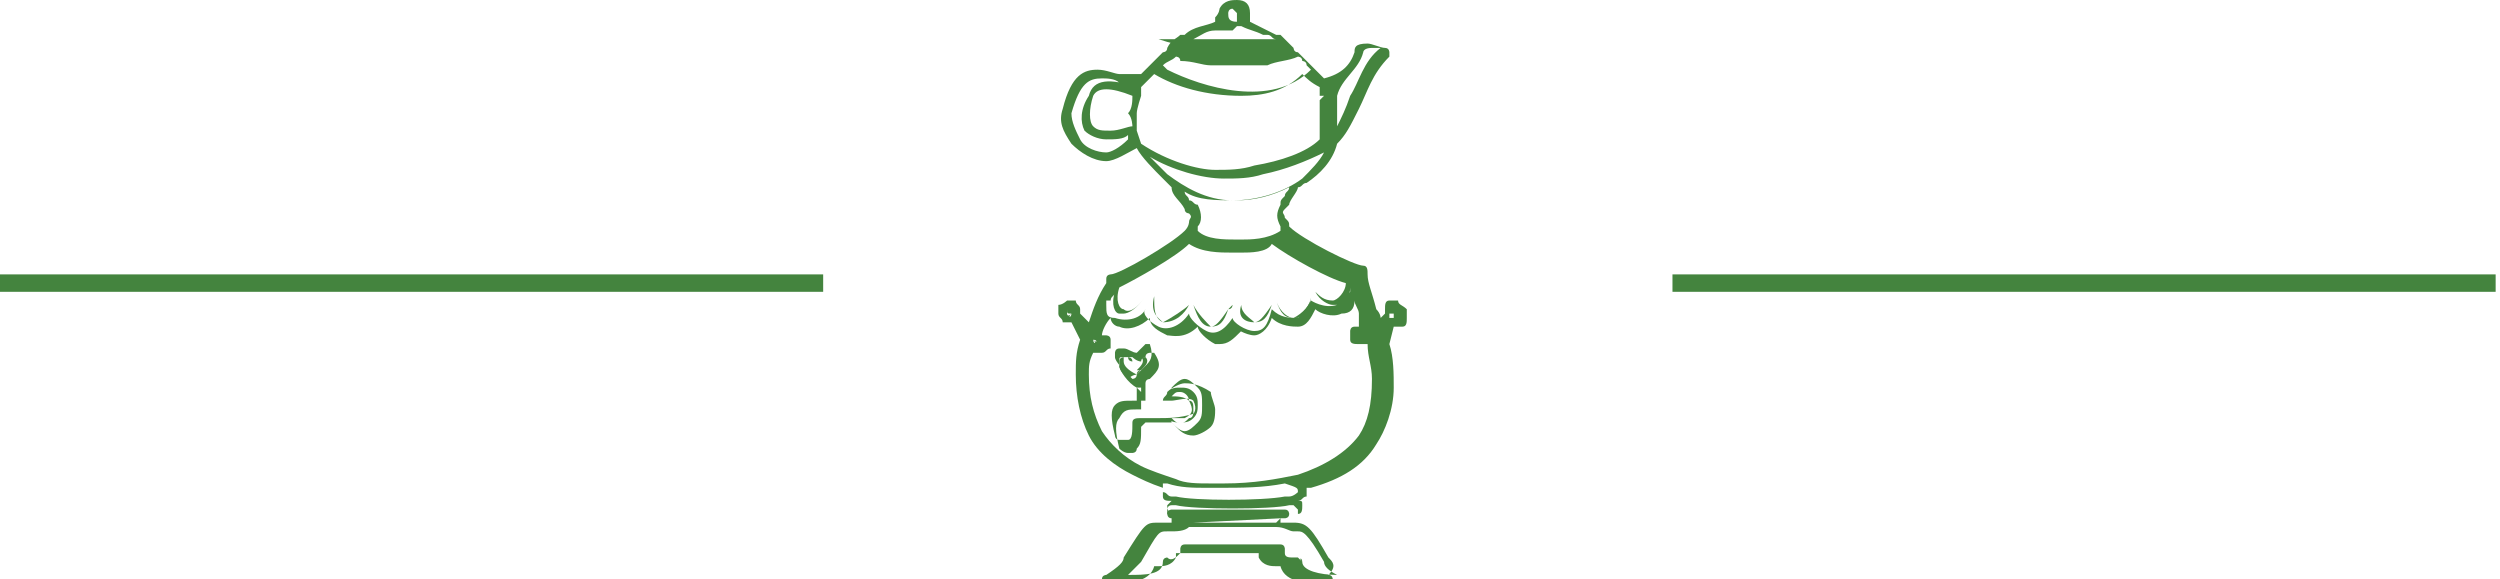 <?xml version="1.0" encoding="utf-8"?>
<!-- Generator: Adobe Illustrator 16.0.0, SVG Export Plug-In . SVG Version: 6.00 Build 0)  -->
<!DOCTYPE svg PUBLIC "-//W3C//DTD SVG 1.1//EN" "http://www.w3.org/Graphics/SVG/1.1/DTD/svg11.dtd">
<svg version="1.1" id="Layer_1" xmlns="http://www.w3.org/2000/svg" xmlns:xlink="http://www.w3.org/1999/xlink" x="0px" y="0px"
	 width="57.4px" height="13.3px" viewBox="22.2 0.5 57.4 13.3" style="enable-background:new 22.2 0.5 57.4 13.3;"
	 xml:space="preserve">
<style type="text/css">
<![CDATA[
	.st0{fill:#44843E;}
]]>
</style>
<g>
	<rect x="22.2" y="6.8" class="st0" width="18.9" height="0.4"/>
	<rect x="60.6" y="6.8" class="st0" width="18.9" height="0.4"/>
	<path class="st0" d="M48.9,7.9C48.9,7.9,48.9,7.9,48.9,7.9c0.3,0,0.5-0.2,0.6-0.4c0,0,0,0,0,0c0,0,0,0,0,0c0,0,0,0,0,0c0,0,0,0,0,0
		C49.4,7.6,49.1,7.8,48.9,7.9c-0.2-0.1-0.2-0.3-0.2-0.6c0,0,0,0,0,0c0,0,0,0,0,0c0,0,0,0,0,0c0,0,0,0,0,0
		C48.6,7.7,48.8,7.8,48.9,7.9z"/>
	<path class="st0" d="M50,8C50,8,50,8,50,8c0.2,0,0.3-0.1,0.4-0.4c0,0,0.1-0.1,0.1-0.1c0,0,0,0,0,0c0,0,0,0,0,0c0,0,0,0,0,0
		c0,0,0,0,0,0c0,0,0,0.1-0.1,0.1C50.2,7.9,50.1,8,50,8c-0.1-0.1-0.3-0.3-0.4-0.5c0,0,0,0,0,0c0,0,0,0,0,0c0,0,0,0,0,0c0,0,0,0,0,0
		c0,0,0,0,0,0c0,0,0,0,0,0C49.7,7.8,49.8,8,50,8z"/>
	<path class="st0" d="M51.9,7.8c0,0,0.1,0,0.1,0c0.2-0.1,0.3-0.3,0.3-0.5c0,0,0,0,0,0c0,0,0,0,0,0c0,0,0,0,0,0c0,0,0,0,0,0
		C52.3,7.5,52.1,7.7,51.9,7.8c-0.1,0-0.3-0.1-0.4-0.4c0,0,0,0,0,0c0,0,0,0,0,0c0,0,0,0,0,0c0,0,0,0,0,0C51.6,7.7,51.7,7.8,51.9,7.8z
		"/>
	<path class="st0" d="M51,7.9C51,7.9,51,7.9,51,7.9c0.2,0,0.3-0.1,0.4-0.4c0,0,0,0,0,0c0,0,0,0,0,0c0,0,0,0,0,0c0,0,0,0,0,0
		c0,0,0,0,0,0c0,0,0,0,0,0c0,0,0,0,0,0C51.2,7.8,51.1,7.9,51,7.9c-0.1-0.1-0.3-0.2-0.3-0.4c0,0,0,0,0,0c0,0,0,0,0,0c0,0,0,0,0,0
		c0,0,0,0,0,0c0,0,0,0,0,0c0,0,0,0,0,0C50.6,7.8,50.8,7.9,51,7.9z"/>
	<path class="st0" d="M52.7,13.3c-0.4-0.7-0.5-0.8-0.8-0.8c-0.1,0-0.2,0-0.3,0c0,0,0-0.1,0-0.1c0,0,0,0,0,0c0,0,0,0,0,0l0.1,0
		c0,0,0.1,0,0.1-0.1c0,0,0-0.1-0.1-0.1l-2.6,0c0,0-0.1,0-0.1,0.1c0,0,0,0.1,0.1,0.1c0,0,0,0,0,0l0,0c0,0,0,0,0,0c0,0,0,0.1,0,0.1
		c-0.1,0-0.2,0-0.3,0c-0.3,0-0.3,0-0.8,0.8c0,0.1-0.1,0.2-0.4,0.4c0,0-0.1,0-0.1,0.1c0,0,0,0.1,0,0.1c0,0,0,0,0,0h0l0.2,0
		c0.3,0,0.9,0,1-0.4c0,0,0.1,0,0.1,0c0.1,0,0.3,0,0.4-0.2c0-0.1,0-0.1,0-0.1c0,0,0.1,0,0.1,0l0.1,0l1.6,0c0,0,0.1,0,0.1,0
		c0,0,0,0.1,0,0.1c0.1,0.2,0.3,0.2,0.4,0.2c0,0,0.1,0,0.1,0c0.1,0.4,0.7,0.4,1,0.4l0.2,0h0c0,0,0,0,0,0c0,0,0,0,0-0.1
		c0,0,0-0.1-0.1-0.1C52.9,13.5,52.8,13.4,52.7,13.3z M51.6,12.4C51.6,12.4,51.6,12.4,51.6,12.4C51.6,12.4,51.6,12.4,51.6,12.4
		C51.5,12.5,51.5,12.5,51.6,12.4c-0.1,0.1-0.1,0.1-0.1,0.1c-0.1,0-0.5,0-0.9,0c-0.4,0-0.8,0-0.9,0c0,0,0,0,0,0c0,0-0.1,0-0.1,0
		c0,0,0,0,0,0c0,0,0,0,0,0c0,0,0,0,0,0L51.6,12.4z M52.1,13.4C52.1,13.3,52,13.3,52.1,13.4C52,13.3,52,13.3,52,13.3s-0.1,0-0.1,0
		c-0.1,0-0.2,0-0.2-0.1c0,0,0-0.1,0-0.1c0,0,0-0.1-0.1-0.1c0,0-0.1,0-0.3,0h-1.6c-0.1,0-0.2,0-0.3,0c-0.1,0-0.1,0.1-0.1,0.1
		c0,0,0,0,0,0.1c-0.1,0.1-0.2,0.2-0.3,0.1c0,0,0,0,0,0c0,0-0.1,0-0.1,0.1c0,0.3-0.4,0.3-0.8,0.3c0.1-0.1,0.2-0.2,0.3-0.3
		c0.4-0.7,0.4-0.7,0.6-0.7c0,0,0.1,0,0.1,0c0.1,0,0.3,0,0.4-0.1c0,0,0,0,0,0c0.2,0,0.6,0,1,0c0.3,0,0.8,0,1,0c0,0,0,0,0,0
		c0.2,0,0.3,0.1,0.4,0.1c0,0,0.1,0,0.1,0c0.1,0,0.2,0,0.6,0.7c0,0.1,0.1,0.2,0.3,0.3C52.5,13.7,52.1,13.6,52.1,13.4z"/>
	<path class="st0" d="M49.4,9.3c-0.1,0-0.3,0.1-0.4,0.2c0,0.1-0.1,0.1-0.1,0.2c-0.1,0-0.3,0-0.4,0c0,0,0-0.1,0-0.1
		c0-0.1,0-0.2,0-0.2c0,0,0-0.1,0-0.1c0,0,0,0,0,0c0-0.1,0.1-0.1,0.1-0.1c0.2-0.2,0.3-0.3,0.1-0.6c0,0,0,0,0,0c0,0-0.1,0-0.1,0
		c0,0-0.1,0-0.1,0.1c-0.1,0-0.1,0.1-0.1,0.1c-0.1,0-0.2-0.1-0.2-0.1c-0.1,0-0.1,0-0.2,0c-0.1,0-0.1,0-0.1,0.1c0,0,0,0.1,0,0.1
		c0,0.1,0.2,0.4,0.4,0.5c0,0,0.1,0.1,0.1,0.1c0,0.1,0,0.2,0,0.3c0,0,0,0.1,0,0.1c0,0-0.1,0-0.1,0c-0.2,0-0.3,0-0.4,0.2
		c-0.1,0.1-0.1,0.3,0,0.7c0,0,0.1,0.1,0.2,0.1c0,0,0.1,0,0.1,0c0,0,0.1,0,0.1-0.1c0.1-0.1,0.1-0.2,0.1-0.5c0,0,0.1-0.1,0.1-0.1
		c0.1,0,0.2,0,0.4,0c0.1,0,0.1,0,0.2,0c0,0,0.1,0.1,0.1,0.1c0.1,0.1,0.2,0.2,0.4,0.2c0.1,0,0.3-0.1,0.4-0.2c0.1-0.1,0.1-0.3,0.1-0.4
		s-0.1-0.3-0.1-0.4C49.7,9.3,49.5,9.3,49.4,9.3z M48.2,9.2C48,9,47.8,8.8,47.8,8.7c0,0,0-0.1,0-0.1c0,0,0-0.1,0.1-0.1
		c0,0,0.1,0,0.1,0c0.1,0,0.2,0.1,0.3,0.1c0,0,0,0,0,0c0,0,0.1-0.1,0.1-0.1c0,0,0.1-0.1,0.1-0.1c0,0,0.1,0,0.1,0c0,0,0,0,0,0
		c0.1,0.3,0,0.4-0.1,0.5c-0.1,0.1-0.1,0.1-0.2,0.2c0,0,0,0,0,0C48.3,9.2,48.2,9.2,48.2,9.2z M48.4,9.7C48.4,9.7,48.4,9.7,48.4,9.7
		c-0.1,0-0.1,0-0.1,0c0,0,0-0.1,0-0.1c0-0.1,0-0.2,0-0.2c0,0,0.1,0,0.1,0h0c0,0,0,0,0,0h0c0,0,0,0,0,0c0,0,0,0,0,0c0,0,0,0.1,0,0.1
		C48.4,9.4,48.4,9.5,48.4,9.7C48.4,9.6,48.4,9.6,48.4,9.7z M48.8,10.1c-0.1,0-0.3,0-0.4,0c-0.1,0-0.2,0-0.2,0.1c0,0.2,0,0.4-0.1,0.4
		c0,0-0.1,0-0.1,0c0,0-0.1,0-0.1,0c-0.1,0-0.1-0.1-0.1-0.1c-0.1-0.4-0.1-0.6,0-0.7c0.1-0.1,0.2-0.1,0.4-0.1c0,0,0.1,0,0.2,0
		c0,0,0,0,0,0h0.2c0,0,0,0,0,0c0.1,0,0.3,0,0.4,0c0,0,0,0,0.1,0c0.1,0,0.4-0.1,0.5,0c0.1,0.2,0,0.3,0,0.3
		C49.3,10.1,49,10.1,48.8,10.1z M49.5,9.7c-0.1-0.1-0.3-0.1-0.4-0.1c0.1-0.1,0.1-0.1,0.2-0.1C49.4,9.5,49.5,9.6,49.5,9.7
		c0.1,0,0.1,0.1,0.1,0.2c0,0.1,0,0.2-0.1,0.2c-0.1,0.1-0.1,0.1-0.2,0.1c-0.1,0-0.1,0-0.2-0.1c0.1,0,0.2,0,0.3,0
		C49.6,10,49.6,9.9,49.5,9.7z M49.7,10.2c-0.1,0.1-0.2,0.2-0.3,0.2c-0.1,0-0.2-0.1-0.3-0.2c0,0,0-0.1-0.1-0.1c0,0,0,0,0,0
		c0,0,0,0,0,0c0.1,0.1,0.2,0.1,0.3,0.1c0.1,0,0.2,0,0.3-0.1c0.1-0.1,0.1-0.2,0.1-0.3c0-0.1,0-0.2-0.1-0.3c-0.1-0.1-0.2-0.1-0.3-0.1
		c-0.1,0-0.2,0-0.3,0.1c0,0,0,0,0,0.1c0,0,0,0,0,0c0,0,0,0,0,0c0-0.1,0.1-0.1,0.1-0.2c0.1-0.1,0.2-0.2,0.3-0.2
		c0.1,0,0.2,0.1,0.3,0.2c0.1,0.1,0.1,0.2,0.1,0.4C49.8,10,49.8,10.1,49.7,10.2z"/>
	<path class="st0" d="M54.3,7.4c-0.1,0-0.2,0-0.2,0c-0.1,0-0.1,0.1-0.1,0.2c0,0,0,0.1,0,0.1c0,0,0,0,0,0l-0.1,0.1c0,0,0,0,0,0
		c0,0,0-0.1-0.1-0.2c-0.1-0.4-0.2-0.6-0.2-0.8c0,0,0,0,0,0c0-0.1,0-0.2-0.1-0.2c-0.2,0-1.4-0.6-1.7-0.9c0,0,0,0,0,0
		c0-0.1,0-0.1-0.1-0.2c0-0.1-0.1-0.1,0-0.2c0,0,0.1-0.1,0.1-0.1C51.8,5.1,52,4.9,52,4.8c0,0,0,0,0,0c0.1,0,0.1-0.1,0.2-0.1
		c0.3-0.2,0.6-0.5,0.7-0.9c0,0,0,0,0,0c0.2-0.2,0.3-0.4,0.5-0.8c0.2-0.4,0.3-0.8,0.7-1.2c0,0,0-0.1,0-0.1c0,0,0-0.1-0.1-0.1
		c-0.1,0-0.3-0.1-0.4-0.1c-0.3,0-0.3,0.1-0.3,0.2C53.2,2,53,2.2,52.6,2.3L52.3,2l0,0l0,0c-0.1-0.1-0.1-0.1-0.2-0.2
		c0,0-0.1-0.1-0.1-0.1c-0.1,0-0.1-0.1-0.1-0.1c-0.1-0.1-0.2-0.2-0.3-0.3l-0.1,0c-0.2-0.1-0.4-0.2-0.6-0.3c0,0,0,0,0,0
		c0-0.1,0-0.1,0-0.2c0-0.2-0.1-0.3-0.3-0.3c-0.1,0-0.3,0-0.4,0.2c0,0,0,0.1-0.1,0.2c0,0,0,0.1,0,0.1c-0.2,0.1-0.5,0.1-0.7,0.3
		l-0.1,0c-0.1,0.1-0.2,0.1-0.3,0.3c0,0.1-0.1,0.1-0.1,0.1c0,0-0.1,0.1-0.1,0.1c-0.1,0.1-0.1,0.1-0.2,0.2c0,0,0,0,0,0l-0.2,0.2
		c0,0,0,0,0,0c-0.1,0-0.3,0-0.5,0c-0.1,0-0.3-0.1-0.5-0.1c-0.3,0-0.6,0.1-0.8,0.9c-0.1,0.3,0,0.5,0.2,0.8C47,4,47.3,4.2,47.6,4.2
		l0,0c0.2,0,0.5-0.2,0.7-0.3c0,0,0,0,0,0c0.1,0.2,0.4,0.5,0.6,0.7c0.1,0.1,0.1,0.1,0.2,0.2c0,0,0,0,0,0c0,0.2,0.2,0.3,0.3,0.5
		c0,0.1,0.1,0.1,0.1,0.1c0.1,0.1,0,0.1,0,0.2c0,0,0,0.1-0.1,0.2c0,0,0,0,0,0c0,0,0,0,0,0c-0.3,0.3-1.5,1-1.7,1c0,0-0.1,0-0.1,0.1
		c0,0,0,0.1,0,0.1c-0.2,0.3-0.3,0.6-0.4,0.9L47,7.7c0,0,0,0,0,0c0,0,0-0.1,0-0.1c0-0.1-0.1-0.1-0.1-0.2c-0.1,0-0.2,0-0.2,0
		s-0.1,0.1-0.2,0.1c0,0.1,0,0.2,0,0.2c0,0.1,0.1,0.1,0.1,0.2c0,0,0.1,0,0.2,0L47,8.3c-0.1,0.3-0.1,0.5-0.1,0.8c0,0.5,0.1,1,0.3,1.4
		c0.2,0.4,0.6,0.7,1,0.9c0.2,0.1,0.4,0.2,0.7,0.3c0,0,0,0,0,0.1c0,0,0,0.1,0,0.1c0,0.1,0.1,0.1,0.2,0.1c0,0,0,0,0,0
		c0,0-0.1,0.1-0.1,0.1c0,0.1,0,0.1,0.1,0.2c0,0,0.1,0,0.1,0.1c0,0,0,0,0-0.1c0,0,0,0,0,0c-0.1,0-0.1,0-0.2,0c0,0,0-0.1,0-0.1
		c0,0,0-0.1,0.1-0.1c0,0,0.1,0,0.1,0c0.4,0.1,2.2,0.1,2.6,0c0,0,0.1,0,0.1,0c0,0,0.1,0.1,0.1,0.1c0,0,0,0.1,0,0.1c0,0,0,0,0,0
		c0,0,0,0,0,0c0,0,0,0,0,0c0.1,0,0.1-0.1,0.1-0.2c0-0.1,0-0.1-0.1-0.1c0,0,0,0,0,0c0.1,0,0.1-0.1,0.2-0.1c0,0,0-0.1,0-0.1
		s0-0.1,0-0.1c0,0,0,0,0,0c0,0,0,0,0.1,0c0.7-0.2,1.2-0.5,1.5-1c0.2-0.3,0.4-0.8,0.4-1.3c0-0.3,0-0.7-0.1-1L54.2,8
		c0.1,0,0.1,0,0.2,0c0.1,0,0.1-0.1,0.1-0.2c0-0.1,0-0.2,0-0.2C54.4,7.5,54.3,7.5,54.3,7.4z M46.8,7.7C46.8,7.8,46.8,7.8,46.8,7.7
		C46.8,7.8,46.8,7.8,46.8,7.7C46.8,7.8,46.7,7.8,46.8,7.7c-0.1,0.1-0.1,0-0.1,0c0,0,0,0,0,0c0,0,0,0,0-0.1
		C46.7,7.7,46.7,7.7,46.8,7.7C46.7,7.7,46.7,7.7,46.8,7.7C46.7,7.7,46.8,7.7,46.8,7.7C46.8,7.7,46.8,7.7,46.8,7.7L46.8,7.7z
		 M53.6,8.3C53.6,8.3,53.6,8.3,53.6,8.3C53.6,8.3,53.6,8.3,53.6,8.3C53.6,8.4,53.6,8.4,53.6,8.3l0,0.1c0,0,0,0,0,0c0,0,0,0,0,0
		L53.6,8.3C53.5,8.4,53.5,8.4,53.6,8.3C53.5,8.3,53.5,8.3,53.6,8.3C53.5,8.3,53.5,8.3,53.6,8.3C53.6,8.3,53.6,8.3,53.6,8.3L53.6,8.3
		z M53.5,1.7c0,0,0-0.1,0.2-0.1c0.1,0,0.2,0,0.2,0c-0.4,0.3-0.5,0.8-0.7,1.1C53.1,3,53,3.2,52.9,3.4c0,0,0,0,0,0c0,0,0,0,0,0
		c0,0,0-0.1,0-0.1c0,0,0-0.1,0-0.1c0,0,0,0,0,0c0,0,0-0.1,0-0.1c0,0,0,0,0,0c0,0,0-0.1,0-0.1l-0.1,0l0.1,0c0,0,0-0.1,0-0.1l0,0
		c0,0,0-0.1,0-0.1l0,0c0,0,0-0.1,0-0.1l0,0c0,0,0,0,0,0C53,2.3,53.4,2.1,53.5,1.7z M50.4,0.8c0,0,0-0.1,0.1-0.1c0,0,0.1,0.1,0.1,0.1
		c0,0,0,0.1,0,0.1c0,0,0,0,0,0.1l0,0l0,0l0,0l0,0c0,0,0,0,0,0l0,0c0,0,0,0,0,0l0,0l0,0c0,0,0,0,0,0C50.4,1,50.4,0.9,50.4,0.8
		C50.4,0.9,50.4,0.8,50.4,0.8z M49.5,1.5C49.5,1.5,49.5,1.5,49.5,1.5l0.1-0.1c0.2-0.1,0.3-0.2,0.5-0.2c0.1,0,0.1,0,0.2,0
		c0,0,0,0,0,0c0,0,0,0,0,0l0,0c0,0,0,0,0,0l0,0c0,0,0,0,0,0l0,0c0,0,0,0,0,0l0,0c0,0,0,0,0.1,0l0,0l0.1,0c0,0,0,0,0,0l0,0
		c0,0,0,0,0,0c0,0,0,0,0.1-0.1c0,0,0.1,0,0.1,0c0.2,0.1,0.3,0.1,0.5,0.2l0.1,0c0.1,0,0.1,0.1,0.2,0.1c0,0,0,0,0,0c0,0,0,0,0,0
		c0,0,0,0-0.1,0c0,0,0,0-0.1,0l0,0c0,0,0,0,0,0c0,0-0.1,0-0.1,0l-0.1,0c0,0-0.1,0-0.1,0l0,0c0,0,0,0-0.1,0c0,0-0.1,0-0.2,0
		c0,0-0.1,0-0.2,0c0,0-0.1,0-0.2,0c-0.1,0-0.2,0-0.3,0c0,0-0.1,0-0.2,0c0,0-0.1,0-0.2,0c0,0-0.1,0-0.2,0l-0.1,0c0,0-0.1,0-0.1,0
		c0,0,0,0-0.1,0c0,0-0.1,0-0.1,0c0,0,0,0,0,0l0,0c0,0-0.1,0-0.1,0c0,0,0,0-0.1,0l0,0C49.4,1.6,49.4,1.5,49.5,1.5z M51.1,2L51.1,2
		C51.1,2,51.1,2,51.1,2L51.1,2z M50.9,2L50.9,2L50.9,2L50.9,2z M48.9,2c0.1-0.1,0.2-0.1,0.3-0.2c0,0,0.1,0,0.1,0.1
		C49.6,1.9,49.8,2,50,2c0,0,0,0,0.1,0l0-0.1l0,0.1l0.4,0c0.1,0,0.1,0,0.2,0l0.2,0l0-0.1l0,0.1l0.1,0c0,0,0,0,0.1,0l0.1,0l0-0.1
		l0,0.1c0,0,0,0,0.1,0c0.2-0.1,0.5-0.1,0.7-0.2c0,0,0.1,0,0.1,0.1c0,0,0.1,0,0.1,0.1c0,0,0.1,0.1,0.1,0.1c-0.9,0.9-2.5,0.4-3.3,0
		C48.9,2,48.9,2,48.9,2z M48.2,3.4c-0.1,0-0.3,0.1-0.5,0.1c-0.2,0-0.3,0-0.4-0.1c-0.1-0.1-0.1-0.4,0-0.7c0.1-0.2,0.4-0.2,0.9,0
		c0,0.1,0,0.3-0.1,0.4C48.2,3.2,48.2,3.4,48.2,3.4z M48.3,2.5C48.2,2.5,48.2,2.6,48.3,2.5c-0.6-0.2-1-0.2-1.1,0.2
		C47,3,47,3.3,47.1,3.5c0.1,0.1,0.3,0.2,0.5,0.2c0.2,0,0.4,0,0.5-0.1l0,0.1c0,0,0,0,0,0C47.9,3.9,47.7,4,47.6,4l0,0
		c-0.2,0-0.5-0.1-0.6-0.3c-0.1-0.2-0.2-0.4-0.2-0.6c0.2-0.7,0.4-0.8,0.7-0.8c0.1,0,0.3,0,0.4,0.1c0.1,0,0.3,0.1,0.4,0.1c0,0,0,0,0,0
		C48.3,2.4,48.3,2.4,48.3,2.5L48.3,2.5z M48.4,3.8C48.4,3.8,48.4,3.8,48.4,3.8C48.4,3.8,48.4,3.7,48.4,3.8l-0.1-0.3c0,0,0,0,0-0.1
		c0,0,0,0,0,0c0,0,0,0,0,0c0,0,0-0.3,0-0.3c0-0.1,0.1-0.4,0.1-0.4c0,0,0,0,0,0c0,0,0,0,0,0l0,0c0,0,0,0,0-0.1l0-0.1c0,0,0,0,0,0l0,0
		c0.1-0.1,0.2-0.2,0.3-0.3c0,0,0,0,0,0c0.5,0.3,1.2,0.5,2,0.5c0.5,0,1-0.1,1.4-0.5c0,0,0,0,0,0c0.1,0.1,0.2,0.2,0.4,0.3l0,0l0,0
		c0,0,0,0,0,0.1l0,0c0,0,0,0,0,0.1l0.1,0l-0.1,0.1c0,0,0,0.1,0,0.1l0,0c0,0,0,0.1,0,0.1l0.1,0l-0.1,0c0,0,0,0.1,0,0.1l0.1,0l-0.1,0
		c0,0,0,0.1,0,0.1l0,0c0,0,0,0.1,0,0.1c0,0,0,0.1,0,0.1c0,0,0,0.1,0,0.1l0.1,0l-0.1,0c0,0,0,0.1,0,0.1c0,0,0,0,0,0c0,0,0,0,0,0
		c0,0,0,0,0,0c0,0,0,0,0,0c0,0,0,0.1,0,0.1c-0.3,0.3-0.9,0.5-1.5,0.6c-0.3,0.1-0.6,0.1-0.9,0.1C49.7,4.4,49,4.2,48.4,3.8
		C48.5,3.9,48.4,3.8,48.4,3.8z M49,4.5c-0.1-0.1-0.3-0.3-0.4-0.4c0.5,0.3,1.2,0.5,1.7,0.5c0.3,0,0.6,0,0.9-0.1
		c0.5-0.1,1-0.3,1.4-0.5c-0.1,0.2-0.3,0.4-0.5,0.6c-0.4,0.3-1,0.5-1.6,0.5S49.4,4.8,49,4.5z M49.5,5.1c0-0.1-0.1-0.1-0.1-0.2
		c0.3,0.2,0.7,0.2,1.2,0.2c0.4,0,0.8-0.1,1.2-0.3c0,0.1-0.1,0.1-0.1,0.2c-0.1,0.1-0.1,0.1-0.1,0.2c-0.1,0.2-0.1,0.3,0,0.5
		c0,0,0,0.1,0,0.1C51.3,6,50.9,6,50.7,6l-0.1,0c-0.3,0-0.7,0-0.9-0.2c0,0,0-0.1,0-0.1c0.1-0.1,0.1-0.3,0-0.5
		C49.6,5.2,49.6,5.1,49.5,5.1z M47.6,7.5C47.6,7.5,47.6,7.5,47.6,7.5c0-0.1,0-0.1,0-0.1c0,0,0.1,0,0.1,0c0-0.1,0.1-0.1,0.1-0.2
		c0,0,0,0,0,0c-0.1,0.3,0,0.5,0.1,0.5c0,0,0.1,0,0.1,0c0.1,0,0.3-0.1,0.5-0.4c0,0,0,0,0,0c0,0,0,0,0,0c0,0,0,0,0,0c0,0,0,0,0,0
		c-0.2,0.3-0.4,0.4-0.5,0.3c-0.1,0-0.2-0.2-0.1-0.5l0,0c0,0,0,0,0,0c0.4-0.2,1.3-0.7,1.6-1c0.3,0.2,0.7,0.2,1,0.2l0.1,0
		c0,0,0.1,0,0.1,0c0.2,0,0.6,0,0.7-0.2c0.4,0.3,1.3,0.8,1.7,0.9c0,0,0,0,0,0c0,0,0,0,0,0c0,0,0,0,0,0c0,0.2-0.2,0.4-0.3,0.4
		c-0.2,0-0.3-0.1-0.4-0.2c0,0,0,0,0,0c0,0,0,0,0,0c0,0,0,0,0,0c0,0,0,0,0,0c0.1,0.2,0.3,0.3,0.4,0.3c0,0,0.1,0,0.1,0
		c0.2,0,0.3-0.2,0.3-0.4c0,0,0,0.1,0,0.1c0,0,0,0,0,0c0,0,0,0,0,0c0,0,0,0,0,0c0,0,0,0,0,0c-0.1,0.2-0.2,0.3-0.3,0.3
		c-0.3,0.1-0.6-0.1-0.6-0.1c0,0,0,0,0,0c0,0,0,0,0,0c-0.1,0.2-0.2,0.3-0.3,0.4c-0.2,0-0.4,0-0.6-0.2c0,0,0,0,0,0c0,0,0,0,0,0
		C51.3,8,51.2,8.1,51,8.1c-0.2,0-0.5-0.2-0.5-0.3c0,0,0,0,0,0c0,0,0,0,0,0c-0.2,0.3-0.4,0.4-0.6,0.3c-0.2-0.1-0.4-0.3-0.4-0.4
		c0,0,0,0,0,0c0,0,0,0,0,0C49.3,8,49,8.1,48.8,8c-0.2-0.1-0.4-0.3-0.3-0.4c0,0,0,0,0,0c0,0,0,0,0,0c-0.1,0.2-0.4,0.3-0.7,0.2
		C47.6,7.8,47.6,7.7,47.6,7.5C47.6,7.5,47.6,7.5,47.6,7.5z M47.3,8.3C47.3,8.3,47.3,8.3,47.3,8.3C47.3,8.3,47.4,8.3,47.3,8.3
		C47.4,8.3,47.4,8.3,47.3,8.3C47.4,8.3,47.4,8.4,47.3,8.3C47.4,8.4,47.4,8.4,47.3,8.3C47.4,8.4,47.3,8.4,47.3,8.3
		C47.3,8.4,47.3,8.4,47.3,8.3C47.3,8.3,47.3,8.3,47.3,8.3z M52,11.8c0,0-0.1,0.1-0.2,0.1c0,0,0,0-0.1,0h0c0,0,0,0,0,0
		c-0.5,0.1-2.1,0.1-2.5,0c0,0,0,0,0,0h0c0,0,0,0-0.1,0c-0.1,0-0.1-0.1-0.2-0.1c0,0,0,0,0-0.1c0,0,0,0,0-0.1c0,0,0,0,0,0c0,0,0,0,0,0
		c0,0,0,0,0,0c0,0,0,0,0,0c0,0,0,0,0.1,0c0.3,0.1,0.6,0.1,0.9,0.1c0.1,0,0.2,0,0.3,0c0.5,0,1,0,1.5-0.1c0,0,0,0,0,0c0,0,0,0,0,0
		c0,0,0,0,0,0c0,0,0,0,0,0c0,0,0,0,0,0C52,11.7,52,11.7,52,11.8C52,11.8,52,11.8,52,11.8z M53.4,10.5c-0.3,0.4-0.8,0.7-1.4,0.9
		c-0.5,0.1-1,0.2-1.7,0.2c-0.1,0-0.2,0-0.3,0c-0.3,0-0.6,0-0.8-0.1c0,0,0,0,0,0c0,0,0,0,0,0c-0.3-0.1-0.6-0.2-0.8-0.3
		c-0.4-0.2-0.7-0.5-0.9-0.8c-0.2-0.4-0.3-0.8-0.3-1.3c0-0.2,0-0.3,0.1-0.5c0,0,0.1,0,0.1,0c0,0,0.1,0,0.1,0c0.1,0,0.1-0.1,0.2-0.1
		c0-0.1,0-0.1,0-0.2c0-0.1-0.1-0.1-0.1-0.1c0,0-0.1,0-0.1,0l0,0c0-0.1,0.1-0.3,0.2-0.4c0,0.1,0.1,0.2,0.2,0.2c0.2,0.1,0.5,0,0.7-0.2
		c0,0.2,0.2,0.3,0.4,0.4c0.1,0,0.4,0.1,0.7-0.2c0,0.1,0.2,0.3,0.4,0.4c0,0,0.1,0,0.1,0c0.2,0,0.3-0.1,0.5-0.3
		C50.5,8,50.8,8.2,51,8.2c0.1,0,0.3-0.1,0.4-0.4C51.6,8,51.9,8,52,8c0.2,0,0.3-0.2,0.4-0.4c0.1,0.1,0.4,0.2,0.6,0.1
		c0.2,0,0.3-0.1,0.3-0.3c0,0.1,0.1,0.2,0.1,0.3l0,0c0,0.1,0,0.1,0,0.2c0,0,0,0.1,0,0.1l0,0c0,0-0.1,0-0.1,0c-0.1,0-0.1,0.1-0.1,0.1
		c0,0.1,0,0.1,0,0.2c0,0.1,0.1,0.1,0.2,0.1c0,0,0.1,0,0.1,0c0,0,0.1,0,0.1,0c0,0.3,0.1,0.5,0.1,0.8C53.7,9.8,53.6,10.2,53.4,10.5z
		 M54.2,7.8C54.2,7.8,54.2,7.8,54.2,7.8C54.2,7.8,54.1,7.8,54.2,7.8c-0.1,0-0.1,0-0.1,0c0,0,0,0,0-0.1c0,0,0,0,0,0c0,0,0,0,0,0
		c0,0,0,0,0.1,0C54.2,7.6,54.2,7.7,54.2,7.8C54.3,7.7,54.3,7.7,54.2,7.8C54.2,7.8,54.2,7.8,54.2,7.8z"/>
	<path class="st0" d="M48.3,9.1C48.4,9.1,48.4,9.1,48.3,9.1L48.3,9.1c0-0.1,0.1-0.1,0.1-0.1c0.1-0.1,0.2-0.2,0.1-0.3c0,0,0,0,0,0
		c0,0-0.1,0-0.1,0c0,0-0.1,0-0.1,0c0,0,0,0-0.1,0.1c0,0-0.1,0-0.1-0.1c0,0-0.1,0-0.1,0c0,0-0.1,0-0.1,0.1c0,0,0,0,0,0.1
		c0,0.1,0.1,0.2,0.2,0.3l0,0C48.2,9.1,48.3,9.1,48.3,9.1C48.3,9.1,48.3,9.1,48.3,9.1L48.3,9.1z M48.3,9.1C48.3,9.1,48.3,9,48.3,9.1
		L48.3,9.1c-0.2-0.1-0.3-0.2-0.3-0.3c0,0,0,0,0-0.1c0,0,0,0,0,0c0,0,0,0,0.1,0c0,0,0.1,0,0.1,0.1c0,0,0,0,0,0c0,0,0,0,0.1-0.1
		c0,0,0,0,0.1,0c0,0,0,0,0,0c0,0,0,0,0,0c0.1,0.1,0,0.2-0.1,0.3C48.4,9,48.4,9,48.3,9.1C48.3,9.1,48.3,9.1,48.3,9.1z"/>
</g>
</svg>
